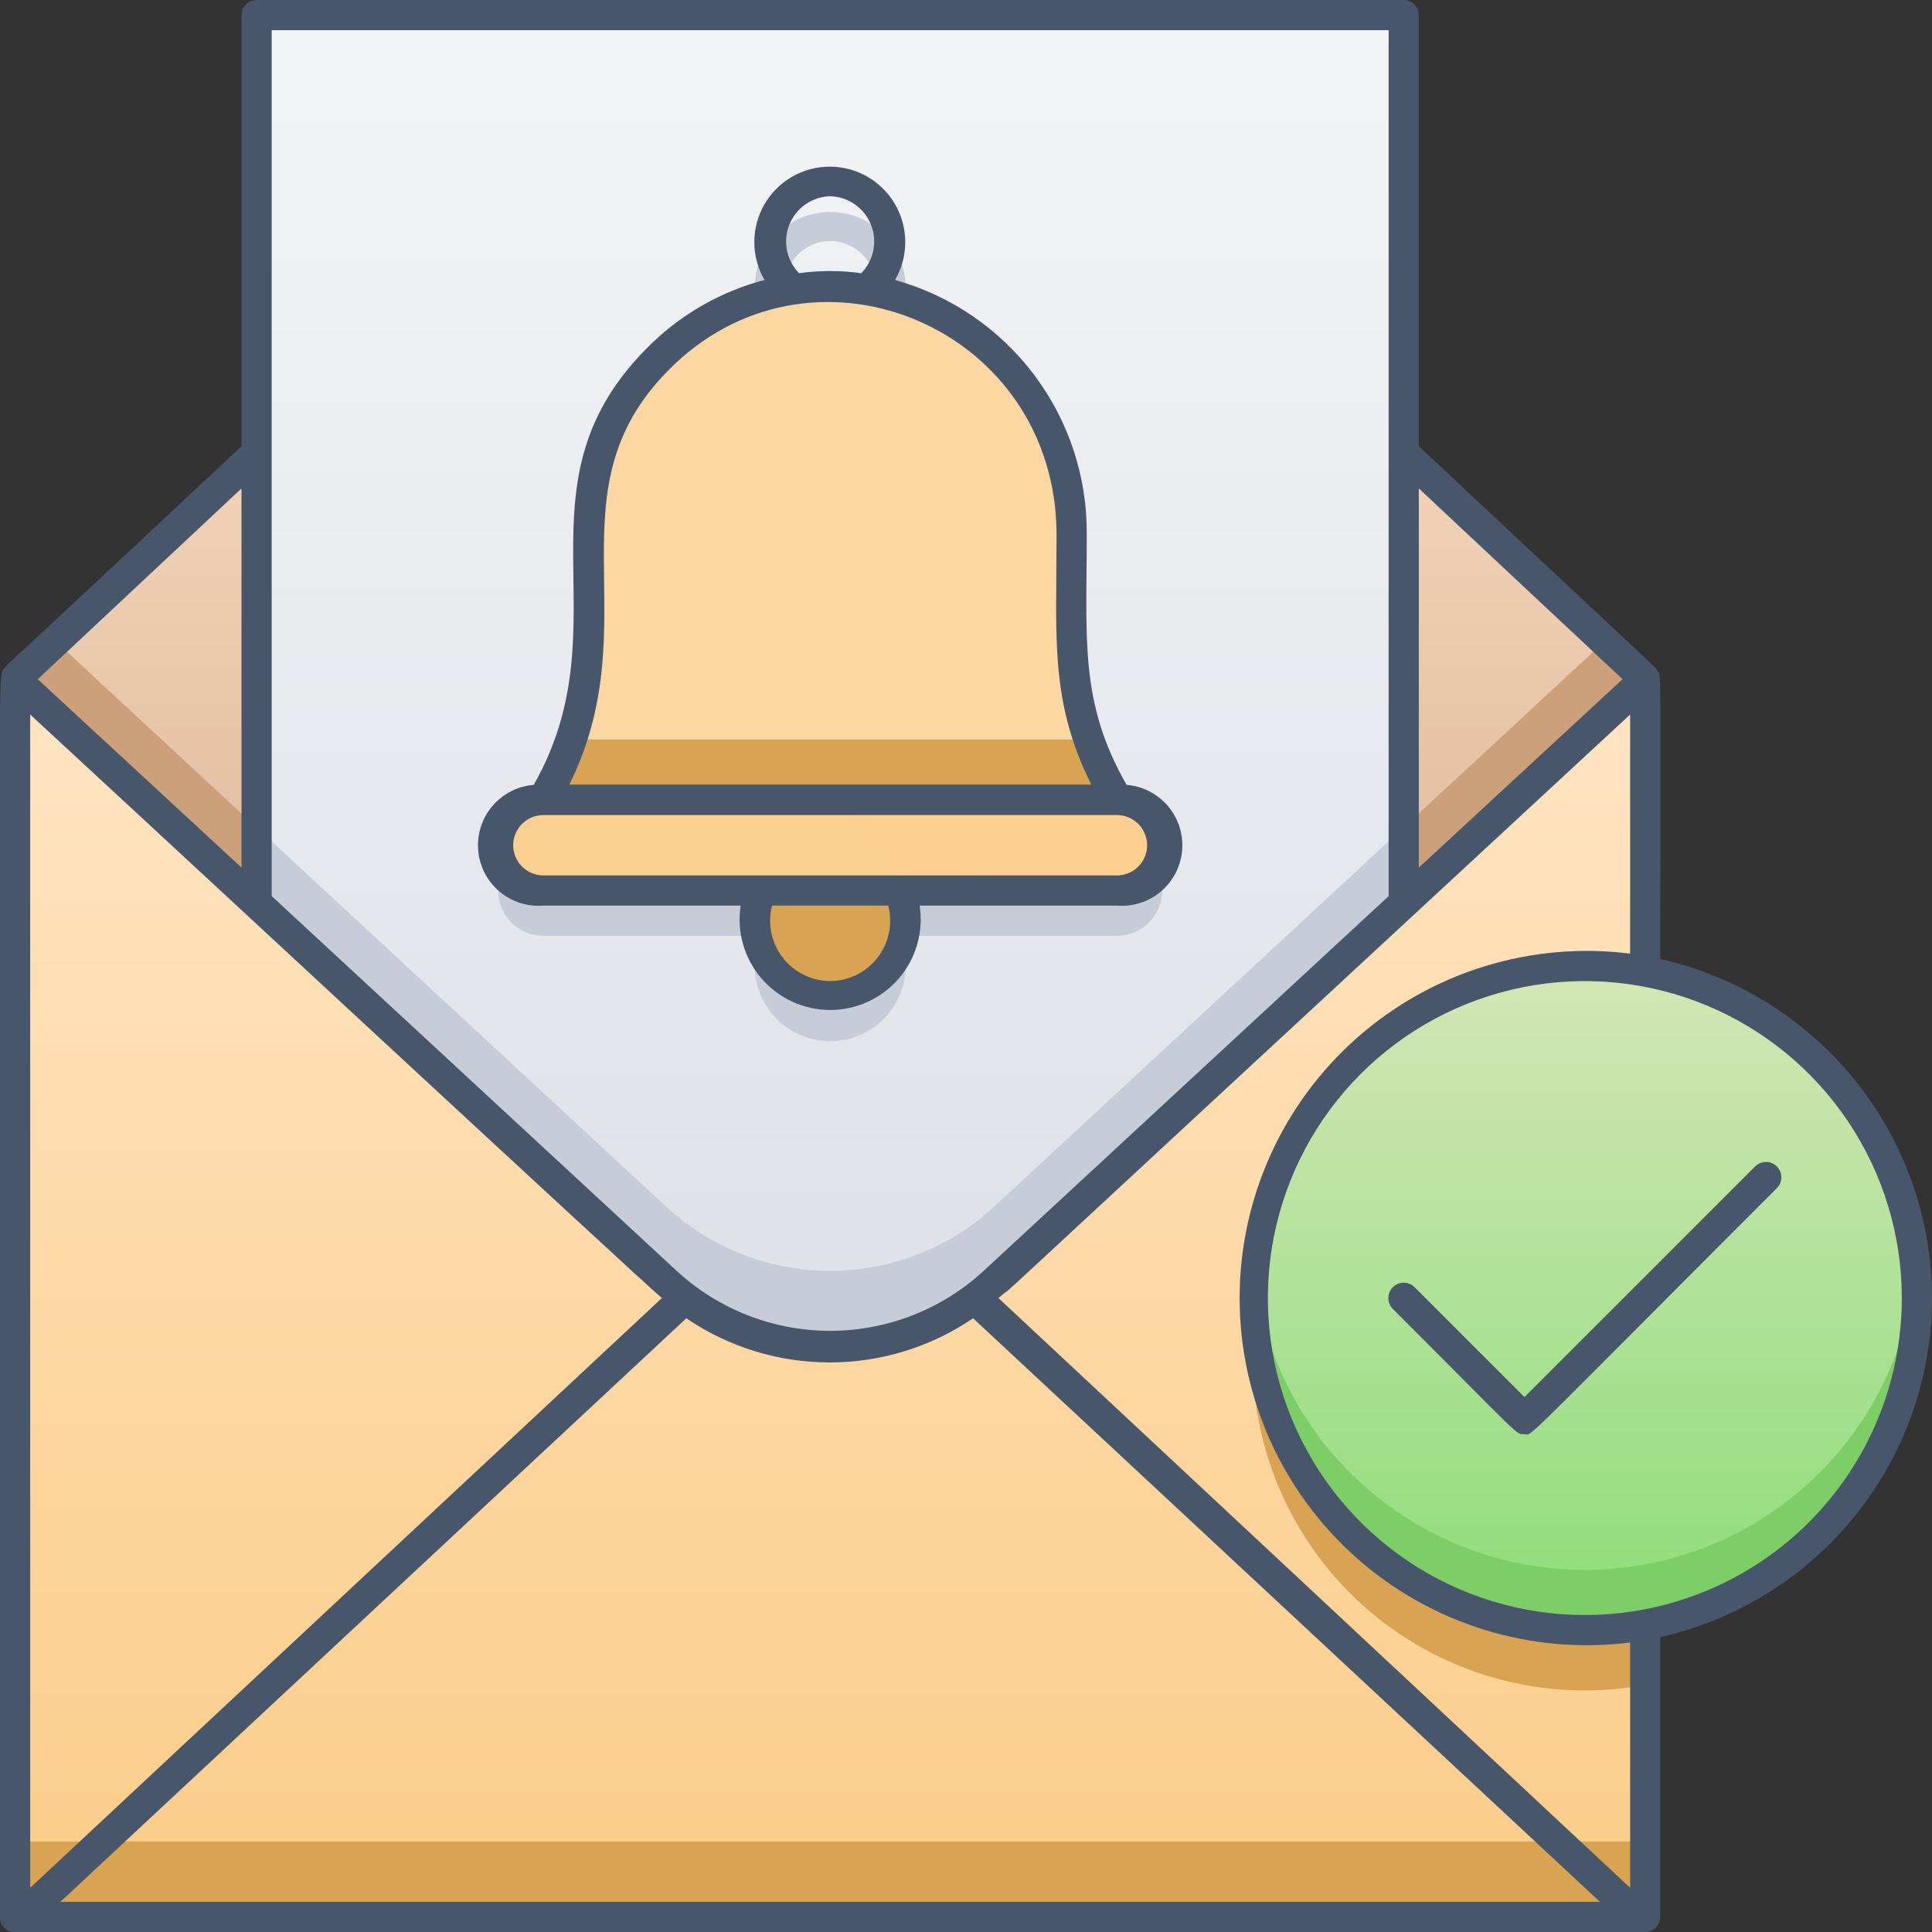 
<svg width="15" height="15" viewBox="0 0 1042 1042" fill="none" xmlns="http://www.w3.org/2000/svg">
    <rect x="0" y="0" width="1042" height="1042" fill="#333333" stroke="none"/>
    <g clip-path="url(#clip0)">
        <path d="M887.328 366.328H8.141V1033.86H887.328V366.328Z" fill="url(#paint0_linear)" />
        <path
            d="M854.766 879.188C953.676 879.188 1033.86 799.004 1033.86 700.094C1033.86 601.183 953.676 521 854.766 521C755.855 521 675.672 601.183 675.672 700.094C675.672 799.004 755.855 879.188 854.766 879.188Z"
            fill="url(#paint1_linear)" />
        <path d="M887.328 993.156H8.141V1033.86H887.328V993.156Z" fill="#D8A353" />
        <path
            d="M854.767 879.188C829.874 879.189 805.255 874.001 782.48 863.955C759.705 853.909 739.274 839.226 722.491 820.842C705.709 802.458 692.942 780.778 685.007 757.184C677.072 733.59 674.143 708.602 676.406 683.812C680.445 728.327 700.983 769.722 733.985 799.866C766.988 830.01 810.07 846.723 854.767 846.723C899.464 846.723 942.545 830.01 975.548 799.866C1008.55 769.722 1029.09 728.327 1033.13 683.812C1035.39 708.602 1032.46 733.59 1024.53 757.184C1016.59 780.778 1003.83 802.458 987.042 820.842C970.259 839.226 949.829 853.909 927.053 863.955C904.278 874.001 879.659 879.189 854.767 879.188Z"
            fill="#7ECE67" />
        <path
            d="M887.327 876.175V908.738C860.136 913.767 832.151 912.431 805.563 904.835C778.975 897.239 754.506 883.59 734.076 864.957C713.645 846.324 697.806 823.213 687.8 797.435C677.794 771.657 673.894 743.913 676.403 716.375C678.671 741.174 686.085 765.227 698.172 786.998C710.259 808.77 726.753 827.782 746.602 842.82C766.451 857.858 789.217 868.591 813.448 874.334C837.678 880.078 862.84 880.705 887.327 876.175Z"
            fill="#D8A353" />
        <path
            d="M757.078 244.219L887.328 366.328L536.549 691.139C512.436 713.616 480.698 726.115 447.734 726.115C414.77 726.115 383.032 713.616 358.92 691.139L8.141 366.328L138.391 244.219H757.078Z"
            fill="url(#paint2_linear)" />
        <path
            d="M887.328 366.328L536.549 691.139C512.436 713.616 480.698 726.115 447.734 726.115C414.77 726.115 383.032 713.616 358.92 691.139L8.141 366.328L29.957 345.813C383.261 672.985 368.119 663.949 400.03 676.323C422.909 685.334 447.871 687.685 472.03 683.104C496.189 678.523 518.557 667.197 536.549 650.436L865.511 345.813L887.328 366.328Z"
            fill="#CBA07A" />
        <path
            d="M757.078 8.141V486.972L536.549 691.139C518.557 707.9 496.189 719.226 472.03 723.808C447.871 728.389 422.909 726.038 400.03 717.026C369.747 705.304 382.609 713.119 138.391 486.972V8.141H757.078Z"
            fill="url(#paint3_linear)" />
        <path
            d="M602.406 455.875C573.426 407.52 577.984 369.177 577.984 313.007C578.142 283.208 568.345 254.21 550.146 230.614C531.948 207.018 506.39 190.174 477.529 182.757C482.929 176.955 486.518 169.703 487.854 161.89C489.191 154.078 488.218 146.045 485.054 138.778C481.89 131.51 476.673 125.325 470.044 120.981C463.414 116.637 455.66 114.323 447.734 114.323C439.808 114.323 432.055 116.637 425.425 120.981C418.796 125.325 413.579 131.51 410.415 138.778C407.251 146.045 406.278 154.078 407.614 161.89C408.951 169.703 412.54 176.955 417.94 182.757C389.389 189.466 363.938 205.614 345.707 228.588C327.476 251.561 317.532 280.015 317.484 309.344C317.484 367.386 322.287 407.031 293.062 455.875C286.585 455.875 280.374 458.448 275.794 463.028C271.214 467.608 268.641 473.82 268.641 480.297C268.641 486.774 271.214 492.986 275.794 497.566C280.374 502.146 286.585 504.719 293.062 504.719H410.369C407.694 510.911 406.6 517.671 407.185 524.392C407.77 531.112 410.016 537.581 413.721 543.218C417.427 548.855 422.475 553.483 428.412 556.685C434.349 559.887 440.989 561.564 447.734 561.564C454.48 561.564 461.12 559.887 467.057 556.685C472.994 553.483 478.042 548.855 481.747 543.218C485.453 537.581 487.699 531.112 488.284 524.392C488.869 517.671 487.775 510.911 485.1 504.719H602.406C608.883 504.719 615.095 502.146 619.675 497.566C624.255 492.986 626.828 486.774 626.828 480.297C626.828 473.82 624.255 467.608 619.675 463.028C615.095 458.448 608.883 455.875 602.406 455.875V455.875ZM433.081 173.965C428.981 170.89 425.952 166.602 424.423 161.709C422.895 156.817 422.945 151.567 424.566 146.705C426.187 141.842 429.296 137.612 433.455 134.615C437.613 131.618 442.609 130.006 447.734 130.006C452.86 130.006 457.856 131.618 462.014 134.615C466.172 137.612 469.282 141.842 470.903 146.705C472.524 151.567 472.574 156.817 471.045 161.709C469.517 166.602 466.488 170.89 462.387 173.965C461.449 174.621 460.659 175.468 460.07 176.449C459.481 177.431 459.106 178.527 458.968 179.663C451.479 178.753 443.908 178.753 436.419 179.663C436.292 178.533 435.929 177.442 435.354 176.461C434.779 175.479 434.005 174.629 433.081 173.965Z"
            fill="#C7CDD8" />
        <path
            d="M757.078 446.188V486.891L536.549 691.139C518.557 707.901 496.189 719.227 472.03 723.808C447.871 728.389 422.909 726.038 400.03 717.027C369.747 705.304 382.609 713.119 138.391 486.973V446.269L358.92 650.436C383.032 672.914 414.77 685.412 447.734 685.412C480.698 685.412 512.436 672.914 536.549 650.436L757.078 446.188Z"
            fill="#C7CDD8" />
        <path
            d="M577.984 343.29V288.585C577.984 218.494 524.093 158.335 454.003 154.835C436.392 153.986 418.792 156.722 402.269 162.877C385.747 169.031 370.646 178.476 357.882 190.639C345.117 202.802 334.955 217.43 328.011 233.636C321.067 249.843 317.486 267.291 317.484 284.922C317.484 344.593 322.206 382.609 293.062 431.453H602.406C586.43 404.82 577.989 374.347 577.984 343.29V343.29Z"
            fill="url(#paint4_linear)" />
        <path
            d="M602.406 431.453H293.062C299.22 421.151 304.294 410.238 308.204 398.891H587.265C591.175 410.238 596.249 421.151 602.406 431.453V431.453Z"
            fill="#D8A353" />
        <path
            d="M485.1 480.297C487.775 486.489 488.869 493.25 488.284 499.97C487.699 506.69 485.453 513.16 481.747 518.796C478.042 524.433 472.994 529.061 467.057 532.263C461.12 535.466 454.48 537.142 447.734 537.142C440.989 537.142 434.349 535.466 428.412 532.263C422.475 529.061 417.427 524.433 413.721 518.796C410.016 513.16 407.77 506.69 407.185 499.97C406.6 493.25 407.694 486.489 410.369 480.297"
            fill="#D8A353" />
        <path
            d="M602.406 480.297H293.062C286.585 480.297 280.374 477.724 275.794 473.144C271.214 468.564 268.641 462.352 268.641 455.875C268.641 449.398 271.214 443.186 275.794 438.606C280.374 434.026 286.585 431.453 293.062 431.453H602.406C608.883 431.453 615.095 434.026 619.675 438.606C624.255 443.186 626.828 449.398 626.828 455.875C626.828 462.352 624.255 468.564 619.675 473.144C615.095 477.724 608.883 480.297 602.406 480.297V480.297Z"
            fill="url(#paint5_linear)" />
        <path
            d="M293.061 488.438H399.459C398.386 495.399 398.832 502.51 400.765 509.283C402.698 516.056 406.073 522.33 410.658 527.676C415.244 533.023 420.931 537.314 427.33 540.256C433.73 543.198 440.69 544.721 447.733 544.721C454.776 544.721 461.736 543.198 468.136 540.256C474.535 537.314 480.222 533.023 484.808 527.676C489.393 522.33 492.768 516.056 494.701 509.283C496.634 502.51 497.08 495.399 496.007 488.438H602.405C611.041 489.129 619.598 486.361 626.193 480.743C632.788 475.125 636.881 467.117 637.572 458.481C638.263 449.845 635.495 441.288 629.877 434.693C624.259 428.097 616.251 424.004 607.615 423.313C582.135 378.784 586.124 345.082 586.124 288.586C586.454 257.468 576.499 227.112 557.803 202.234C539.108 177.355 512.719 159.348 482.738 151.009C486.326 144.823 488.222 137.8 488.233 130.648C488.244 123.496 486.37 116.468 482.8 110.27C479.231 104.073 474.091 98.925 467.899 95.346C461.707 91.767 454.681 89.883 447.529 89.883C440.378 89.883 433.352 91.767 427.16 95.346C420.968 98.925 415.828 104.073 412.259 110.27C408.689 116.468 406.815 123.496 406.826 130.648C406.837 137.8 408.733 144.823 412.321 151.009C389.65 156.973 368.866 168.598 351.918 184.793C272.954 260.501 338.16 334.906 287.851 423.313C279.215 424.004 271.207 428.097 265.589 434.693C259.971 441.288 257.203 449.845 257.894 458.481C258.585 467.117 262.678 475.125 269.273 480.743C275.868 486.361 284.425 489.129 293.061 488.438ZM447.733 529.141C442.779 529.113 437.897 527.955 433.459 525.754C429.02 523.554 425.142 520.371 422.12 516.446C419.097 512.52 417.01 507.958 416.018 503.104C415.025 498.251 415.153 493.235 416.392 488.438H479.074C480.313 493.235 480.441 498.251 479.448 503.104C478.456 507.958 476.369 512.52 473.346 516.446C470.324 520.371 466.446 523.554 462.007 525.754C457.569 527.955 452.687 529.113 447.733 529.141ZM447.733 105.829C452.485 105.958 457.097 107.471 461.001 110.183C464.906 112.895 467.935 116.687 469.715 121.095C471.496 125.503 471.951 130.335 471.025 134.998C470.099 139.661 467.832 143.953 464.503 147.346C453.377 145.79 442.089 145.79 430.963 147.346C427.634 143.953 425.367 139.661 424.441 134.998C423.515 130.335 423.97 125.503 425.751 121.095C427.531 116.687 430.56 112.895 434.464 110.183C438.369 107.471 442.981 105.958 447.733 105.829V105.829ZM363.559 196.678C440.976 122.843 569.842 177.466 569.842 288.586C569.842 344.024 566.098 378.133 588.566 423.15H307.063C351.267 333.766 293.712 263.35 363.559 196.678ZM293.061 439.594H602.405C606.723 439.594 610.864 441.31 613.917 444.363C616.971 447.416 618.686 451.558 618.686 455.876C618.686 460.194 616.971 464.335 613.917 467.388C610.864 470.442 606.723 472.157 602.405 472.157H293.061C288.743 472.157 284.602 470.442 281.549 467.388C278.495 464.335 276.78 460.194 276.78 455.876C276.78 451.558 278.495 447.416 281.549 444.363C284.602 441.31 288.743 439.594 293.061 439.594Z"
            fill="#47566A" />
        <path
            d="M1042 700.094C1041.94 657.514 1027.41 616.219 1000.78 582.992C974.152 549.766 937.014 526.584 895.468 517.255C895.468 354.443 896.12 364.944 893.84 361.688C891.561 358.432 905.481 372.108 765.218 240.637V8.141C765.218 5.982 764.361 3.911 762.834 2.384C761.307 0.858 759.237 0 757.078 0L138.39 0C136.231 0 134.161 0.858 132.634 2.384C131.107 3.911 130.25 5.982 130.25 8.141V240.637C-44.774 404.589 13.92 348.337 2.198 360.63C-1.547 364.456 -0.163 352.489 -0.163 1033.86C-0.163 1036.02 0.695 1038.09 2.221 1039.62C3.748 1041.14 5.818 1042 7.978 1042H887.328C889.487 1042 891.557 1041.14 893.084 1039.62C894.611 1038.09 895.468 1036.02 895.468 1033.86V882.932C937.014 873.603 974.152 850.422 1000.78 817.195C1027.41 783.969 1041.94 742.674 1042 700.094V700.094ZM875.117 366.328L765.218 467.923V263.431L875.117 366.328ZM748.937 16.281V483.309L530.85 685.115C508.261 706.103 478.568 717.768 447.734 717.768C416.9 717.768 387.207 706.103 364.618 685.115L146.531 483.309V16.281H748.937ZM16.281 385.377C39.319 406.461 346.953 691.953 356.966 700.094L16.281 1018.15V385.377ZM370.154 711.002C392.961 726.517 419.906 734.813 447.49 734.813C475.073 734.813 502.019 726.517 524.826 711.002L862.906 1025.72H32.562L370.154 711.002ZM130.25 467.923L20.351 366.328L130.25 263.431V467.923ZM879.187 1018.15L538.502 700.094C559.668 681.859 472.156 762.044 879.187 385.377V514.325C852.833 511.008 826.075 513.337 800.69 521.156C775.306 528.975 751.875 542.106 731.955 559.676C712.035 577.247 696.081 598.855 685.153 623.064C674.226 647.274 668.574 673.532 668.574 700.094C668.574 726.656 674.226 752.913 685.153 777.123C696.081 801.333 712.035 822.941 731.955 840.511C751.875 858.081 775.306 871.212 800.69 879.031C826.075 886.851 852.833 889.179 879.187 885.863V1018.15ZM854.765 871.047C820.954 871.047 787.902 861.021 759.789 842.236C731.676 823.452 709.764 796.752 696.825 765.515C683.886 734.277 680.501 699.904 687.097 666.742C693.693 633.581 709.975 603.12 733.883 579.212C757.791 555.303 788.252 539.022 821.414 532.425C854.576 525.829 888.949 529.215 920.186 542.154C951.424 555.093 978.123 577.004 996.908 605.117C1015.69 633.23 1025.72 666.282 1025.72 700.094C1025.72 745.433 1007.71 788.916 975.647 820.976C943.587 853.036 900.105 871.047 854.765 871.047Z"
            fill="#47566A" />
        <path
            d="M946.59 629.107L822.201 753.496L762.937 694.232C761.383 692.677 759.275 691.804 757.076 691.804C754.878 691.804 752.769 692.677 751.215 694.232C749.66 695.786 748.787 697.895 748.787 700.093C748.787 702.292 749.66 704.4 751.215 705.954C821.469 776.208 817.317 773.522 822.201 773.522C827.086 773.522 815.689 783.453 958.312 640.83C959.867 639.275 960.74 637.167 960.74 634.968C960.74 632.77 959.867 630.662 958.312 629.107C956.758 627.553 954.65 626.679 952.451 626.679C950.253 626.679 948.144 627.553 946.59 629.107Z"
            fill="#47566A" />
    </g>
    <defs>
        <linearGradient id="paint0_linear" x1="447.734" y1="1033.86" x2="447.734" y2="366.328"
            gradientUnits="userSpaceOnUse">
            <stop stop-color="#FBCC88" />
            <stop offset="1" stop-color="#FFE5C3" />
        </linearGradient>
        <linearGradient id="paint1_linear" x1="854.766" y1="879.188" x2="854.766" y2="521"
            gradientUnits="userSpaceOnUse">
            <stop stop-color="#8CDD79" />
            <stop offset="1" stop-color="#D4E6B6" />
        </linearGradient>
        <linearGradient id="paint2_linear" x1="447.734" y1="726.144" x2="447.734" y2="244.219"
            gradientUnits="userSpaceOnUse">
            <stop stop-color="#D1A788" />
            <stop offset="1" stop-color="#F2D3B8" />
        </linearGradient>
        <linearGradient id="paint3_linear" x1="447.734" y1="726.144" x2="447.734" y2="8.141"
            gradientUnits="userSpaceOnUse">
            <stop stop-color="#DDE1E8" />
            <stop offset="1" stop-color="#F3F4F5" />
        </linearGradient>
        <linearGradient id="paint4_linear" x1="293.062" y1="14823.5" x2="16210.1" y2="3825.78"
            gradientUnits="userSpaceOnUse">
            <stop stop-color="#FBCC88" />
            <stop offset="1" stop-color="#FFE5C3" />
        </linearGradient>
        <linearGradient id="paint5_linear" x1="268.641" y1="3313.23" x2="12424" y2="-6411.04"
            gradientUnits="userSpaceOnUse">
            <stop stop-color="#FBCC88" />
            <stop offset="1" stop-color="#FFE5C3" />
        </linearGradient>
        <clipPath id="clip0">
            <rect width="1042" height="1042" fill="white" />
        </clipPath>
    </defs>
</svg>